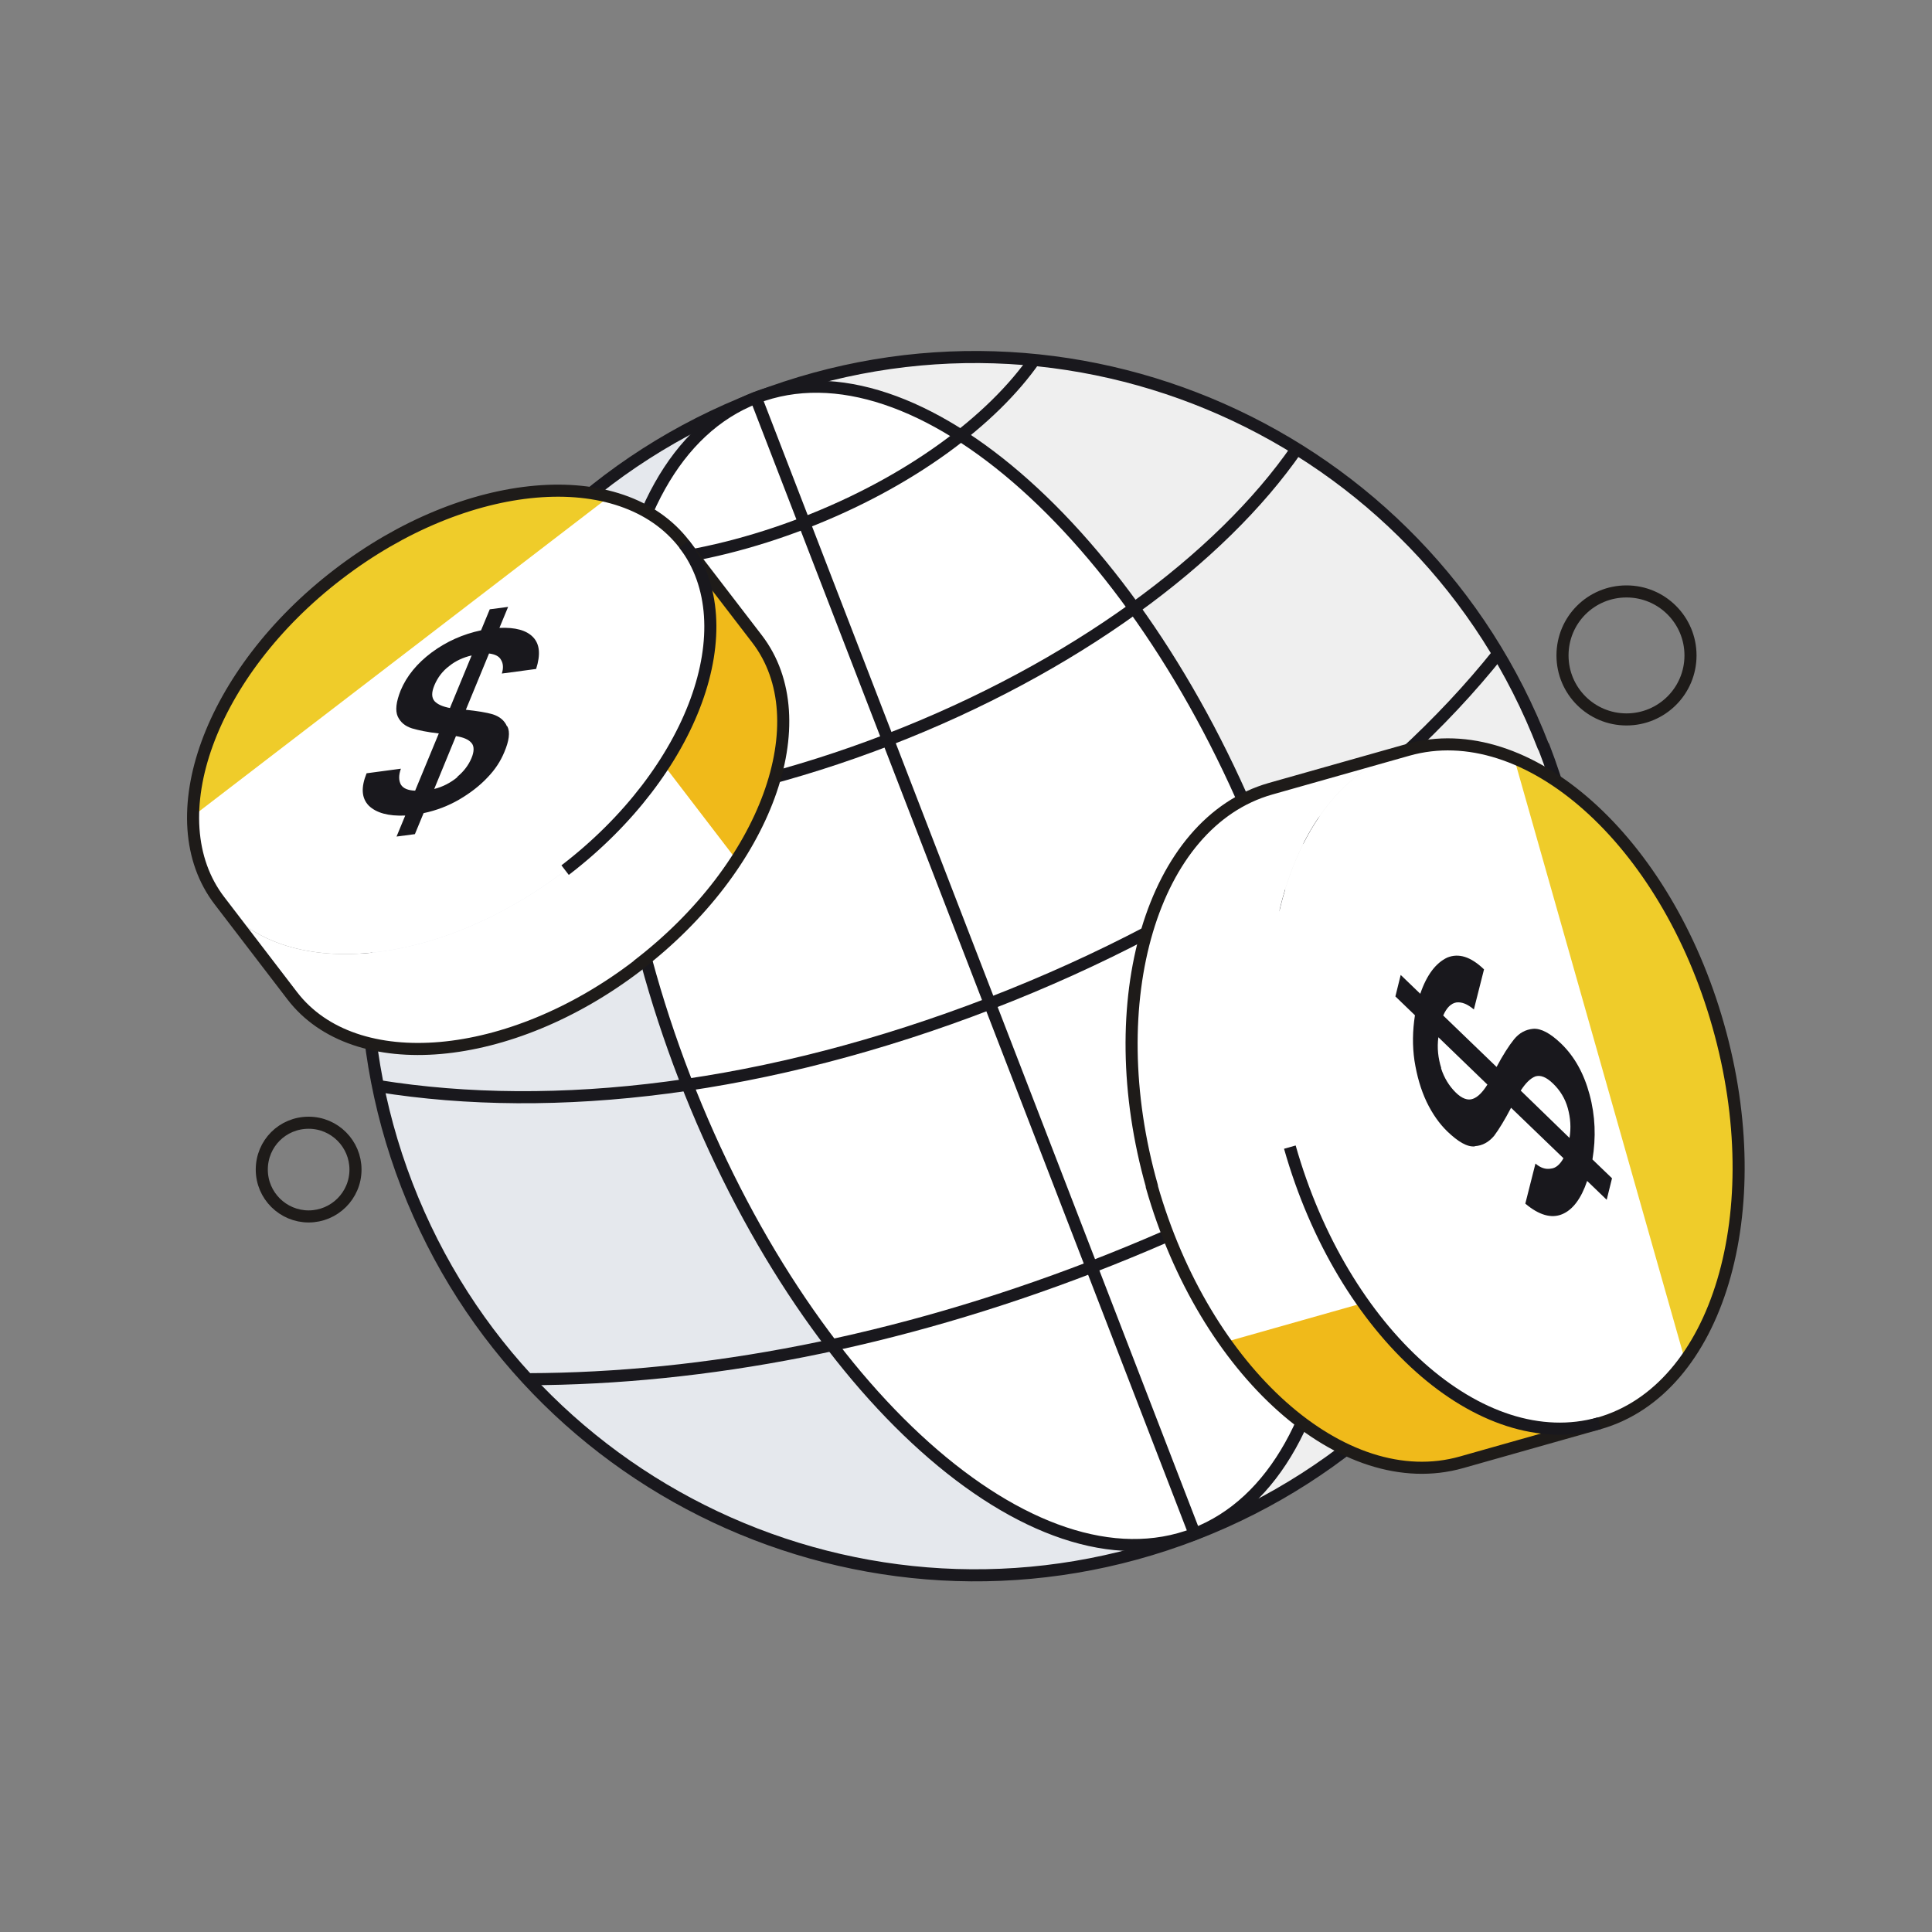 <?xml version="1.0" encoding="UTF-8"?>
<svg id="Icon" xmlns="http://www.w3.org/2000/svg" viewBox="0 0 80 80">
  <rect x="0" y="0" width="80" height="80" fill="#808080" stroke="none"/>
  <defs>
    <style>
      .cls-1 {
        fill: #efcc2a;
      }

      .cls-2 {
        fill: #fff;
      }

      .cls-3 {
        fill: #f0ba1a;
      }

      .cls-4 {
        fill: #19181d;
      }

      .cls-5 {
        fill: #efefef;
      }

      .cls-6 {
        fill: #e5e8ed;
      }

      .cls-7 {
        stroke: #1e1b19;
      }

      .cls-7, .cls-8 {
        fill: none;
        stroke-linejoin: round;
        stroke-width: .5px;
      }

      .cls-8 {
        stroke: #19181d;
      }
    </style>
  </defs>
  <path class="cls-7" d="M14.72,48.43c0,1.08-.88,1.94-1.94,1.94s-1.94-.86-1.94-1.94.86-1.94,1.94-1.94,1.94.88,1.94,1.94Z"/>
  <path class="cls-7" d="M70,27.14c0,1.47-1.19,2.65-2.65,2.65s-2.65-1.18-2.65-2.65,1.18-2.65,2.65-2.65,2.65,1.19,2.65,2.65Z"/>
  <g>
    <path class="cls-5" d="M63.92,30.91c5.02,13-1.46,27.6-14.45,32.62-13,5.02-27.6-1.45-32.62-14.45-5.01-12.99,1.45-27.59,14.45-32.6,12.99-5.01,27.6,1.45,32.61,14.44Z"/>
    <path class="cls-6" d="M31.31,16.47c-6.65,2.57-7.96,15.18-2.95,28.16,5.02,13.01,14.47,21.46,21.1,18.9-13,5.01-27.59-1.45-32.61-14.46-5.01-12.99,1.45-27.58,14.46-32.6Z"/>
    <path class="cls-8" d="M63.92,30.91c5.02,13-1.46,27.6-14.45,32.62-13,5.02-27.6-1.45-32.62-14.45-5.01-12.99,1.45-27.59,14.45-32.6,12.99-5.01,27.6,1.45,32.61,14.44Z"/>
    <path class="cls-2" d="M49.55,63.49s-.06.03-.09.04c-6.64,2.56-16.08-5.89-21.1-18.9-5.01-12.99-3.7-25.59,2.95-28.16,6.63-2.55,16.08,5.89,21.09,18.89,5,12.94,3.71,25.49-2.85,28.14Z"/>
    <path class="cls-8" d="M52.4,35.35c5.02,13,3.7,25.61-2.94,28.17-6.64,2.56-16.09-5.89-21.11-18.89-5.01-12.99-3.7-25.6,2.94-28.16,6.63-2.56,16.09,5.89,21.1,18.88Z"/>
    <path class="cls-8" d="M65.6,40.23c-5.43,4.9-12.31,9.11-20.39,12.23-8.09,3.12-16.02,4.63-23.35,4.65"/>
    <path class="cls-8" d="M62.04,27.06c-4.63,5.8-11.86,10.94-21.04,14.49-9.2,3.55-18.01,4.6-25.34,3.42"/>
    <path class="cls-8" d="M53.7,18.58c-3.16,4.57-9.24,9.08-16.92,12.05-7.69,2.97-15.24,3.72-20.66,2.47"/>
    <path class="cls-8" d="M42.87,14.84c-1.78,2.58-5.22,5.13-9.56,6.81s-8.62,2.1-11.68,1.4"/>
    <line class="cls-8" x1="31.3" y1="16.47" x2="49.47" y2="63.52"/>
  </g>
  <g>
    <path class="cls-2" d="M66.21,58.93c-4.9,1.39-10.64-3.74-12.82-11.43-2.18-7.68.02-15.07,4.91-16.46,4.93-1.4,10.68,3.73,12.86,11.42,2.18,7.68-.02,15.07-4.95,16.47Z"/>
    <path class="cls-1" d="M69.77,56.32c2.27-3.12,2.93-8.4,1.38-13.85-1.55-5.45-4.88-9.6-8.45-11.06l7.07,24.91Z"/>
    <path class="cls-2" d="M66.21,58.93l-5.69,1.61c-4.9,1.39-10.64-3.74-12.82-11.43-2.18-7.68.02-15.07,4.91-16.46l5.69-1.61c-4.9,1.39-7.09,8.77-4.91,16.46,2.18,7.68,7.93,12.82,12.82,11.43Z"/>
    <path class="cls-3" d="M56.43,53.96l-5.69,1.61c2.73,3.84,6.45,5.92,9.78,4.97l5.69-1.61c-3.33.94-7.05-1.13-9.78-4.97Z"/>
    <path class="cls-7" d="M47.7,49.12c-2.18-7.68.01-15.07,4.91-16.46l5.69-1.61c4.93-1.39,10.68,3.74,12.85,11.42,2.18,7.68-.01,15.07-4.94,16.47l-5.69,1.61c-4.9,1.39-10.64-3.74-12.83-11.43Z"/>
    <path class="cls-4" d="M61.07,47.47c-.32.03-.69-.19-1.14-.62-.33-.32-.62-.73-.86-1.23-.24-.51-.4-1.07-.5-1.7-.09-.62-.08-1.24.02-1.88l-.81-.78.22-.89.81.78c.27-.79.65-1.28,1.12-1.5.47-.19.97-.04,1.52.49l-.42,1.66c-.27-.23-.51-.32-.73-.29-.22.04-.4.22-.54.54l2.21,2.13c.26-.49.51-.88.72-1.14.22-.27.48-.41.8-.44.32-.02.7.18,1.15.61.56.54.95,1.25,1.18,2.11.24.89.27,1.78.12,2.69l.81.78-.22.89-.81-.78c-.25.74-.6,1.2-1.04,1.38-.44.18-.95.04-1.52-.44l.42-1.66c.21.18.42.25.64.21.21-.02.38-.18.52-.43l-2.17-2.09c-.26.5-.5.89-.7,1.16-.22.26-.48.41-.8.43ZM59.67,44.23c.13.41.34.74.6,1s.51.35.72.27c.2-.07.4-.27.6-.59l-2.03-1.96c-.06.44-.01.87.12,1.28M62.97,45.16l2.02,1.96c.07-.42.04-.83-.07-1.23-.11-.4-.32-.74-.61-1.02s-.52-.36-.73-.3c-.21.08-.41.28-.61.59"/>
    <path class="cls-8" d="M66.23,58.93c-4.9,1.39-10.64-3.74-12.82-11.43"/>
  </g>
  <g>
    <path class="cls-2" d="M28.34,22.54c2.59,3.38.38,9.43-4.93,13.5-5.3,4.07-11.73,4.64-14.32,1.26s-.39-9.46,4.91-13.52c5.3-4.07,11.73-4.64,14.33-1.24Z"/>
    <path class="cls-1" d="M25.21,20.58c-3.13-.8-7.44.32-11.2,3.2-3.76,2.88-5.96,6.76-5.99,9.99l17.19-13.19Z"/>
    <path class="cls-2" d="M28.34,22.54l3.01,3.93c2.59,3.38.38,9.43-4.93,13.5-5.3,4.07-11.73,4.64-14.32,1.26l-3.01-3.93c2.59,3.38,9.01,2.81,14.32-1.26,5.3-4.07,7.52-10.12,4.93-13.5Z"/>
    <path class="cls-3" d="M27.49,31.68l3.01,3.93c2.14-3.31,2.61-6.84.85-9.14l-3.01-3.93c1.76,2.3,1.3,5.83-.85,9.14Z"/>
    <path class="cls-7" d="M26.42,39.97c-5.3,4.07-11.73,4.64-14.32,1.26l-3.01-3.93c-2.61-3.4-.39-9.46,4.91-13.52,5.3-4.07,11.73-4.64,14.34-1.24l3.01,3.92c2.59,3.38.37,9.43-4.93,13.5Z"/>
    <path class="cls-4" d="M21.01,30.08c.12.24.07.6-.13,1.07-.15.36-.37.71-.7,1.05-.32.34-.71.64-1.17.91-.45.26-.94.45-1.47.56l-.36.87-.76.1.36-.87c-.7.03-1.2-.11-1.51-.41-.3-.31-.33-.75-.09-1.34l1.42-.19c-.1.28-.09.49,0,.66.1.16.3.24.59.25l.98-2.37c-.46-.05-.84-.13-1.11-.21-.28-.09-.47-.24-.59-.49-.11-.25-.07-.6.12-1.08.25-.6.68-1.12,1.28-1.57.62-.46,1.3-.76,2.05-.92l.36-.87.76-.1-.36.87c.66-.03,1.12.1,1.39.38.28.29.32.72.13,1.32l-1.42.19c.07-.22.06-.41-.03-.56-.08-.16-.26-.24-.5-.27l-.96,2.33c.47.05.85.11,1.12.19.27.09.47.24.58.49ZM18.93,32.17c.28-.23.47-.49.59-.77s.12-.51,0-.64c-.12-.14-.33-.23-.64-.28l-.9,2.19c.36-.09.68-.26.96-.49M18.63,29.32l.9-2.18c-.34.08-.66.22-.93.44-.28.21-.48.48-.61.79s-.12.51,0,.66c.13.14.34.23.65.29"/>
    <path class="cls-8" d="M28.33,22.53c2.59,3.38.38,9.43-4.93,13.5"/>
  </g>
</svg>